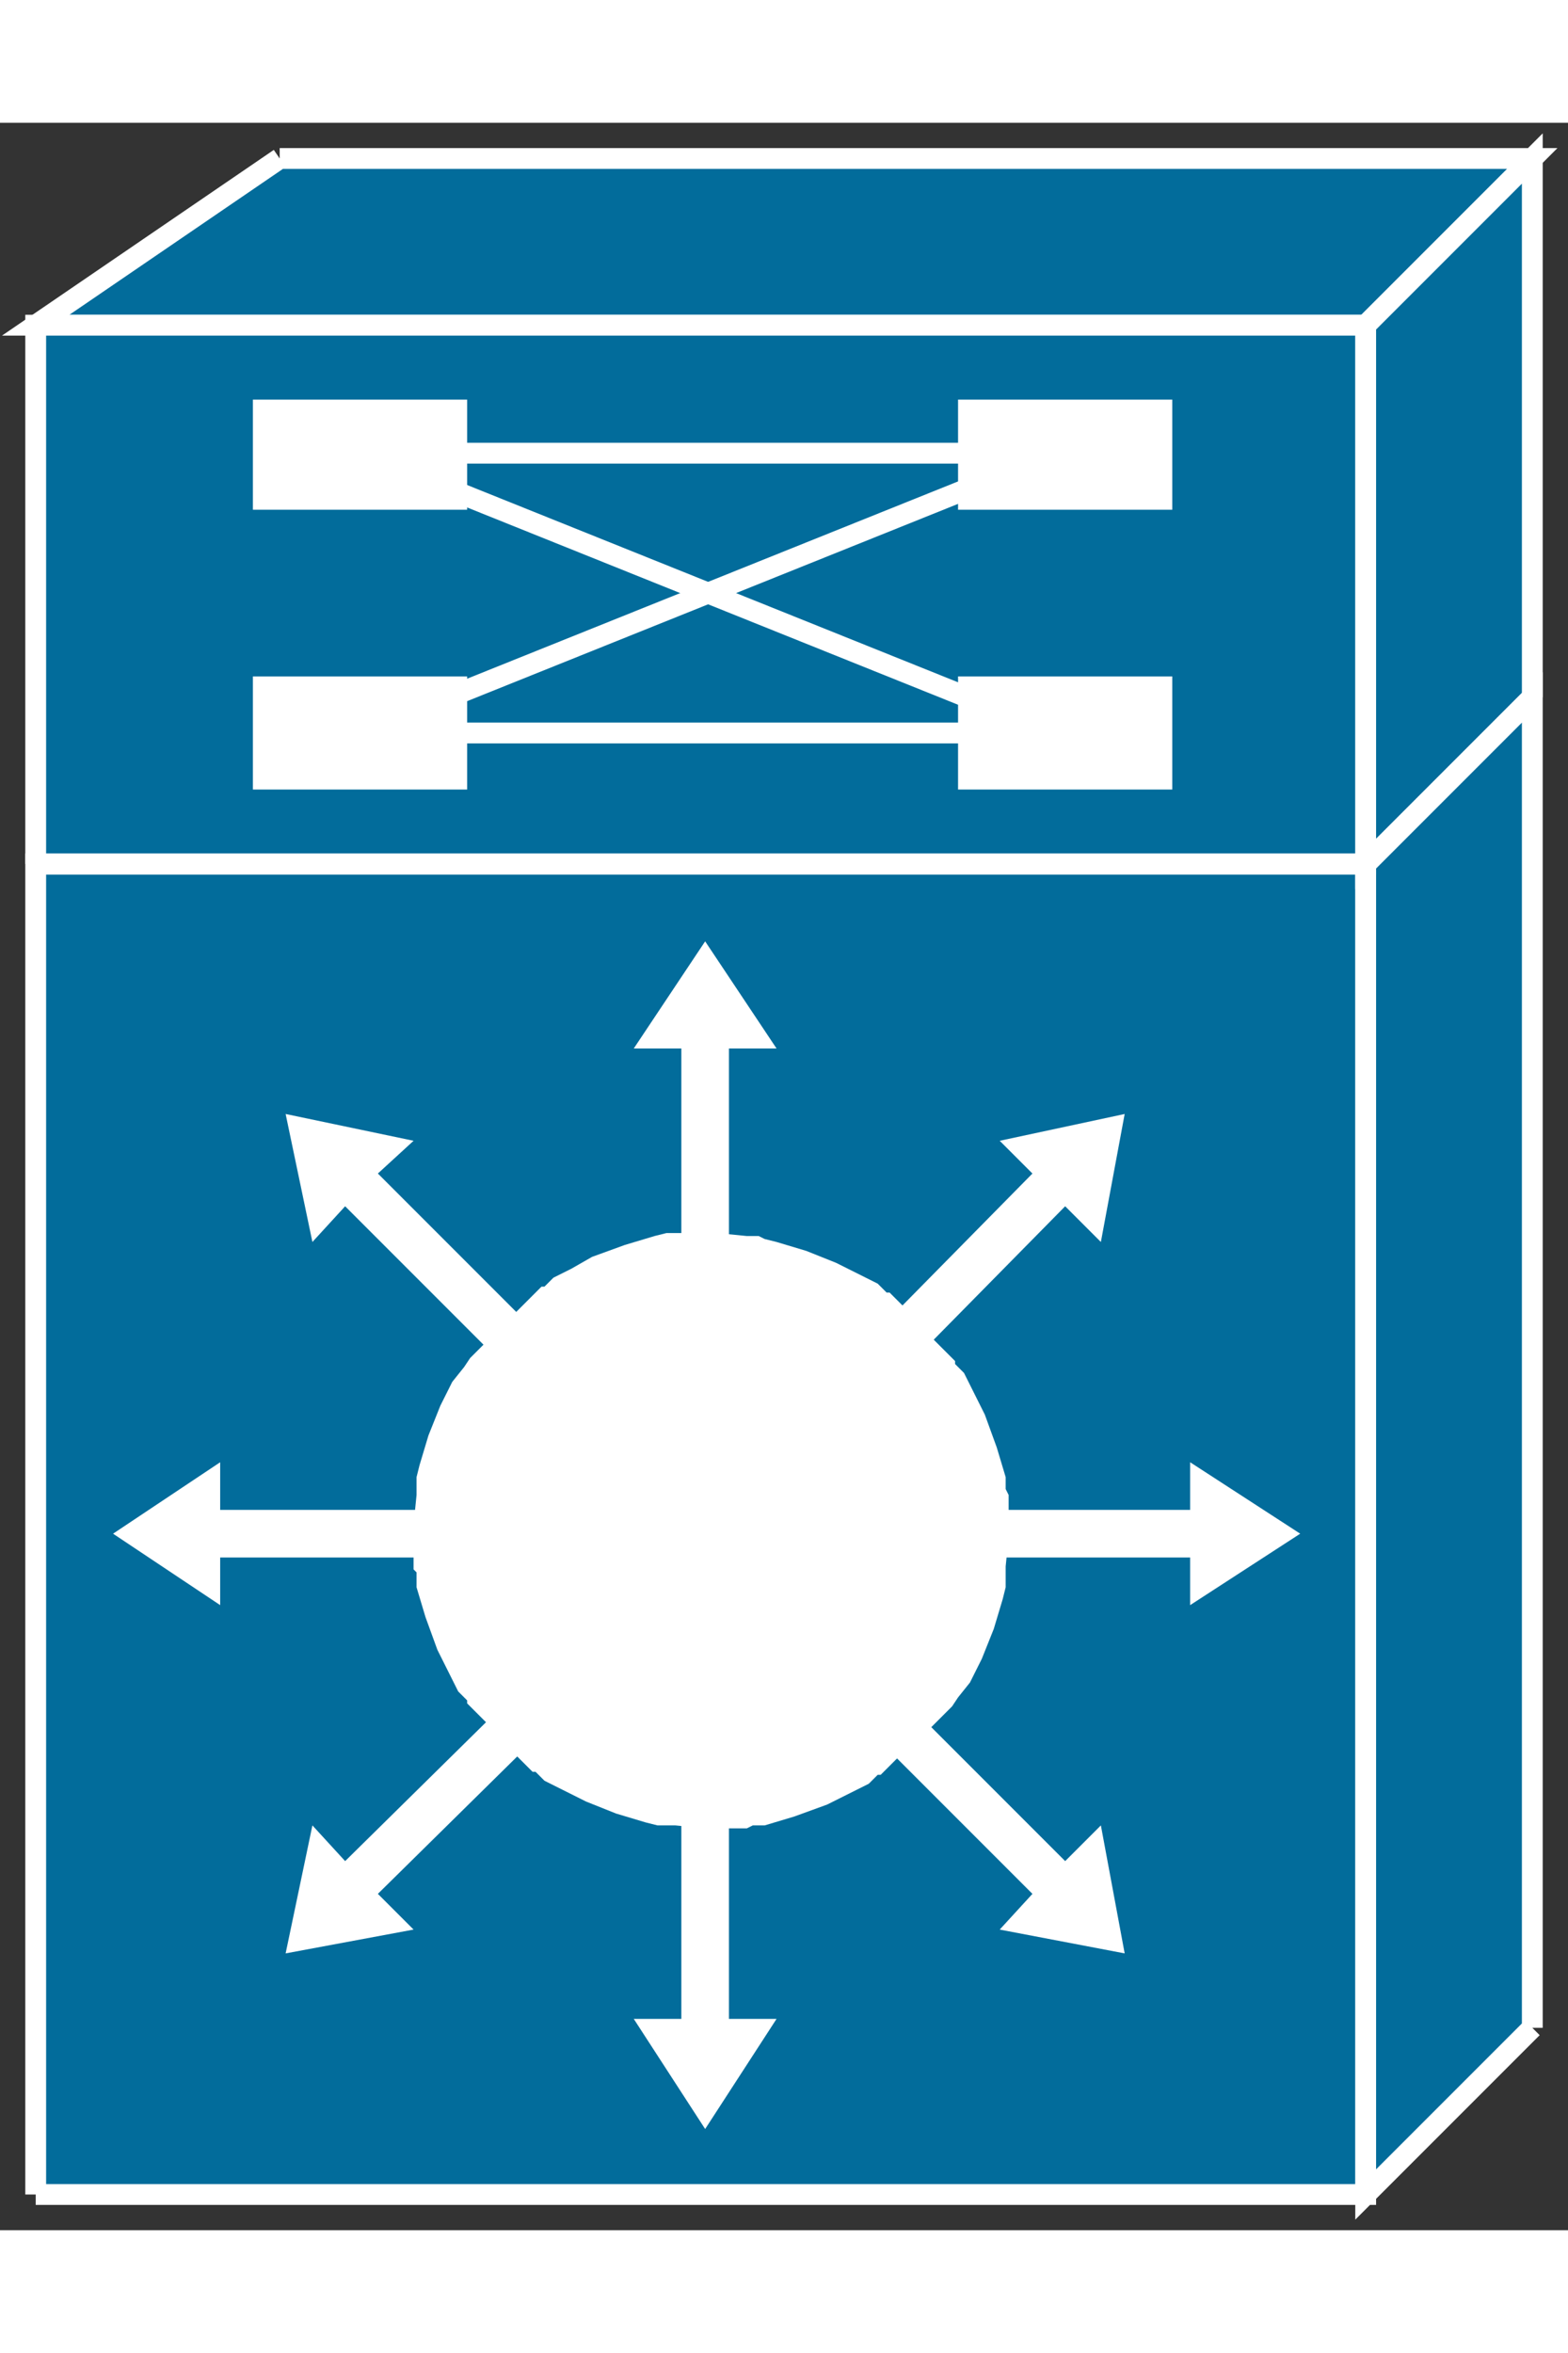 <?xml version="1.0" standalone="no"?>
<!DOCTYPE svg PUBLIC "-//W3C//DTD SVG 1.1//EN"
"http://www.w3.org/Graphics/SVG/1.1/DTD/svg11.dtd">
<!-- Creator: fig2dev Version 3.2 Patchlevel 5c -->
<!-- CreationDate: Fri Sep 14 10:46:45 2012 -->
<!-- Magnification: 1.000 -->
<svg xmlns="http://www.w3.org/2000/svg" width="0.4in" height="0.6in" viewBox="-1 12496 527 708">
<rect x="-1" y="12496" width="527" height="708" fill="#333333" stroke="none"/>
<g style="stroke-width:.025in; fill:none">
<!-- Line -->
<!--  polyline  -->
<polyline points="11,13192
11,12745
458,12745
458,13192
11,13192
" style="stroke:#026c9b;stroke-width:0;
stroke-linejoin:miter; stroke-linecap:butt;
fill:#026c9b;
"/>
<!-- Line -->
<!--  polyline  -->
<polyline points="11,13192
11,12745
458,12745
458,13192
11,13192
" style="stroke:#ffffff;stroke-width:7;
stroke-linejoin:miter; stroke-linecap:butt;
"/>
<!-- Line -->
<!--  polyline  -->
<polyline points="514,13136
514,12689
458,12745
458,13192
514,13136
" style="stroke:#026c9b;stroke-width:0;
stroke-linejoin:miter; stroke-linecap:butt;
fill:#026c9b;
"/>
<!-- Line -->
<!--  polyline  -->
<polyline points="514,13136
514,12689
458,12745
458,13192
514,13136
" style="stroke:#ffffff;stroke-width:7;
stroke-linejoin:miter; stroke-linecap:butt;
"/>
<!-- Line -->
<!--  polyline  -->
<polyline points="93,12508
11,12564
458,12564
514,12508
93,12508
" style="stroke:#026c9b;stroke-width:0;
stroke-linejoin:miter; stroke-linecap:butt;
fill:#026c9b;
"/>
<!-- Line -->
<!--  polyline  -->
<polyline points="93,12508
11,12564
458,12564
514,12508
93,12508
" style="stroke:#ffffff;stroke-width:7;
stroke-linejoin:miter; stroke-linecap:butt;
"/>
<!-- Line -->
<!--  polyline  -->
<polyline points="11,12745
11,12564
458,12564
458,12745
11,12745
" style="stroke:#026c9b;stroke-width:0;
stroke-linejoin:miter; stroke-linecap:butt;
fill:#026c9b;
"/>
<!-- Line -->
<!--  polyline  -->
<polyline points="11,12745
11,12564
458,12564
458,12745
11,12745
" style="stroke:#ffffff;stroke-width:7;
stroke-linejoin:miter; stroke-linecap:butt;
"/>
<!-- Line -->
<!--  polyline  -->
<polyline points="514,12689
514,12508
458,12564
458,12745
514,12689
" style="stroke:#026c9b;stroke-width:0;
stroke-linejoin:miter; stroke-linecap:butt;
fill:#026c9b;
"/>
<!-- Line -->
<!--  polyline  -->
<polyline points="514,12689
514,12508
458,12564
458,12745
514,12689
" style="stroke:#ffffff;stroke-width:7;
stroke-linejoin:miter; stroke-linecap:butt;
"/>
<!-- Line -->
<!--  polyline  -->
<polyline points="458,12745
11,12745
" style="stroke:#026c9b;stroke-width:0;
stroke-linejoin:miter; stroke-linecap:butt;
fill:#026c9b;
"/>
<!-- Line -->
<!--  polyline  -->
<polyline points="458,12745
11,12745
" style="stroke:#ffffff;stroke-width:7;
stroke-linejoin:miter; stroke-linecap:butt;
"/>
<!-- Line -->
<!--  polyline  -->
<polyline points="458,12745
514,12689
" style="stroke:#026c9b;stroke-width:0;
stroke-linejoin:miter; stroke-linecap:butt;
fill:#026c9b;
"/>
<!-- Line -->
<!--  polyline  -->
<polyline points="458,12745
514,12689
" style="stroke:#ffffff;stroke-width:7;
stroke-linejoin:miter; stroke-linecap:butt;
"/>
<!-- Line -->
<!--  polyline  -->
<polyline points="156,12626
156,12589
84,12589
84,12626
156,12626
" style="stroke:#ffffff;stroke-width:0;
stroke-linejoin:miter; stroke-linecap:butt;
fill:#ffffff;
"/>
<!-- Line -->
<!--  polyline  -->
<polyline points="321,12626
321,12589
393,12589
393,12626
321,12626
" style="stroke:#ffffff;stroke-width:0;
stroke-linejoin:miter; stroke-linecap:butt;
fill:#ffffff;
"/>
<!-- Line -->
<!--  polyline  -->
<polyline points="156,12720
156,12682
84,12682
84,12720
156,12720
" style="stroke:#ffffff;stroke-width:0;
stroke-linejoin:miter; stroke-linecap:butt;
fill:#ffffff;
"/>
<!-- Line -->
<!--  polyline  -->
<polyline points="321,12720
321,12682
393,12682
393,12720
321,12720
" style="stroke:#ffffff;stroke-width:0;
stroke-linejoin:miter; stroke-linecap:butt;
fill:#ffffff;
"/>
<!-- Line -->
<!--  polyline  -->
<polyline points="133,12607
354,12607
" style="stroke:#000000;stroke-width:0;
stroke-linejoin:miter; stroke-linecap:butt;
fill:#000000;
"/>
<!-- Line -->
<!--  polyline  -->
<polyline points="133,12607
354,12607
" style="stroke:#ffffff;stroke-width:7;
stroke-linejoin:miter; stroke-linecap:butt;
"/>
<!-- Line -->
<!--  polyline  -->
<polyline points="133,12701
354,12701
" style="stroke:#000000;stroke-width:0;
stroke-linejoin:miter; stroke-linecap:butt;
fill:#000000;
"/>
<!-- Line -->
<!--  polyline  -->
<polyline points="133,12701
354,12701
" style="stroke:#ffffff;stroke-width:7;
stroke-linejoin:miter; stroke-linecap:butt;
"/>
<!-- Line -->
<!--  polyline  -->
<polyline points="120,12701
354,12607
" style="stroke:#000000;stroke-width:0;
stroke-linejoin:miter; stroke-linecap:butt;
fill:#000000;
"/>
<!-- Line -->
<!--  polyline  -->
<polyline points="120,12701
354,12607
" style="stroke:#ffffff;stroke-width:7;
stroke-linejoin:miter; stroke-linecap:butt;
"/>
<!-- Line -->
<!--  polyline  -->
<polyline points="120,12607
354,12701
" style="stroke:#000000;stroke-width:0;
stroke-linejoin:miter; stroke-linecap:butt;
fill:#000000;
"/>
<!-- Line -->
<!--  polyline  -->
<polyline points="120,12607
354,12701
" style="stroke:#ffffff;stroke-width:7;
stroke-linejoin:miter; stroke-linecap:butt;
"/>
<!-- Line -->
<!--  polyline  -->
<polyline points="244,12904
244,12807
260,12807
236,12771
212,12807
228,12807
228,12904
244,12904
" style="stroke:#ffffff;stroke-width:0;
stroke-linejoin:miter; stroke-linecap:butt;
fill:#ffffff;
"/>
<!-- Line -->
<!--  polyline  -->
<polyline points="195,12918
126,12849
138,12838
95,12829
104,12872
115,12860
184,12929
195,12918
" style="stroke:#ffffff;stroke-width:0;
stroke-linejoin:miter; stroke-linecap:butt;
fill:#ffffff;
"/>
<!-- Line -->
<!--  polyline  -->
<polyline points="170,12962
73,12962
73,12946
37,12970
73,12994
73,12978
170,12978
170,12962
" style="stroke:#ffffff;stroke-width:0;
stroke-linejoin:miter; stroke-linecap:butt;
fill:#ffffff;
"/>
<!-- Line -->
<!--  polyline  -->
<polyline points="184,13012
115,13080
104,13068
95,13111
138,13103
126,13091
195,13023
184,13012
" style="stroke:#ffffff;stroke-width:0;
stroke-linejoin:miter; stroke-linecap:butt;
fill:#ffffff;
"/>
<!-- Line -->
<!--  polyline  -->
<polyline points="228,13037
228,13133
212,13133
236,13170
260,13133
244,13133
244,13037
228,13037
" style="stroke:#ffffff;stroke-width:0;
stroke-linejoin:miter; stroke-linecap:butt;
fill:#ffffff;
"/>
<!-- Line -->
<!--  polyline  -->
<polyline points="278,13023
346,13091
335,13103
377,13111
369,13068
357,13080
289,13012
278,13023
" style="stroke:#ffffff;stroke-width:0;
stroke-linejoin:miter; stroke-linecap:butt;
fill:#ffffff;
"/>
<!-- Line -->
<!--  polyline  -->
<polyline points="303,12978
399,12978
399,12994
436,12970
399,12946
399,12962
303,12962
303,12978
" style="stroke:#ffffff;stroke-width:0;
stroke-linejoin:miter; stroke-linecap:butt;
fill:#ffffff;
"/>
<!-- Line -->
<!--  polyline  -->
<polyline points="289,12929
357,12860
369,12872
377,12829
335,12838
346,12849
278,12918
289,12929
" style="stroke:#ffffff;stroke-width:0;
stroke-linejoin:miter; stroke-linecap:butt;
fill:#ffffff;
"/>
<!-- Line -->
<!--  spline  -->
<polyline points="295,13051
296,13050
302,13044
311,13036
317,13030
318,13029
319,13028
321,13025
325,13020
329,13012
333,13002
336,12992
337,12988
337,12986
337,12981
338,12971
338,12961
338,12957
337,12955
337,12951
334,12941
330,12930
326,12922
323,12916
320,12913
320,12912
319,12911
313,12905
305,12896
299,12890
298,12889
297,12889
294,12886
288,12883
280,12879
270,12875
260,12872
256,12871
254,12870
250,12870
240,12869
230,12869
225,12869
223,12869
219,12870
209,12873
198,12877
191,12881
185,12884
182,12887
181,12887
180,12888
174,12894
165,12903
159,12909
158,12910
157,12911
155,12914
151,12919
147,12927
143,12937
140,12947
139,12951
139,12953
139,12957
138,12967
138,12977
138,12982
139,12983
139,12988
142,12998
146,13009
150,13017
153,13023
156,13026
156,13027
157,13028
163,13034
171,13043
177,13049
178,13050
179,13050
182,13053
188,13056
196,13060
206,13064
216,13067
220,13068
222,13068
226,13068
236,13069
246,13069
250,13069
252,13068
256,13068
266,13065
277,13061
285,13057
291,13054
294,13051
295,13051
" style="stroke:#ffffff;stroke-width:0;
stroke-linejoin:bevel; stroke-linecap:butt;
fill:#ffffff;
"/>
</g>
</svg>
